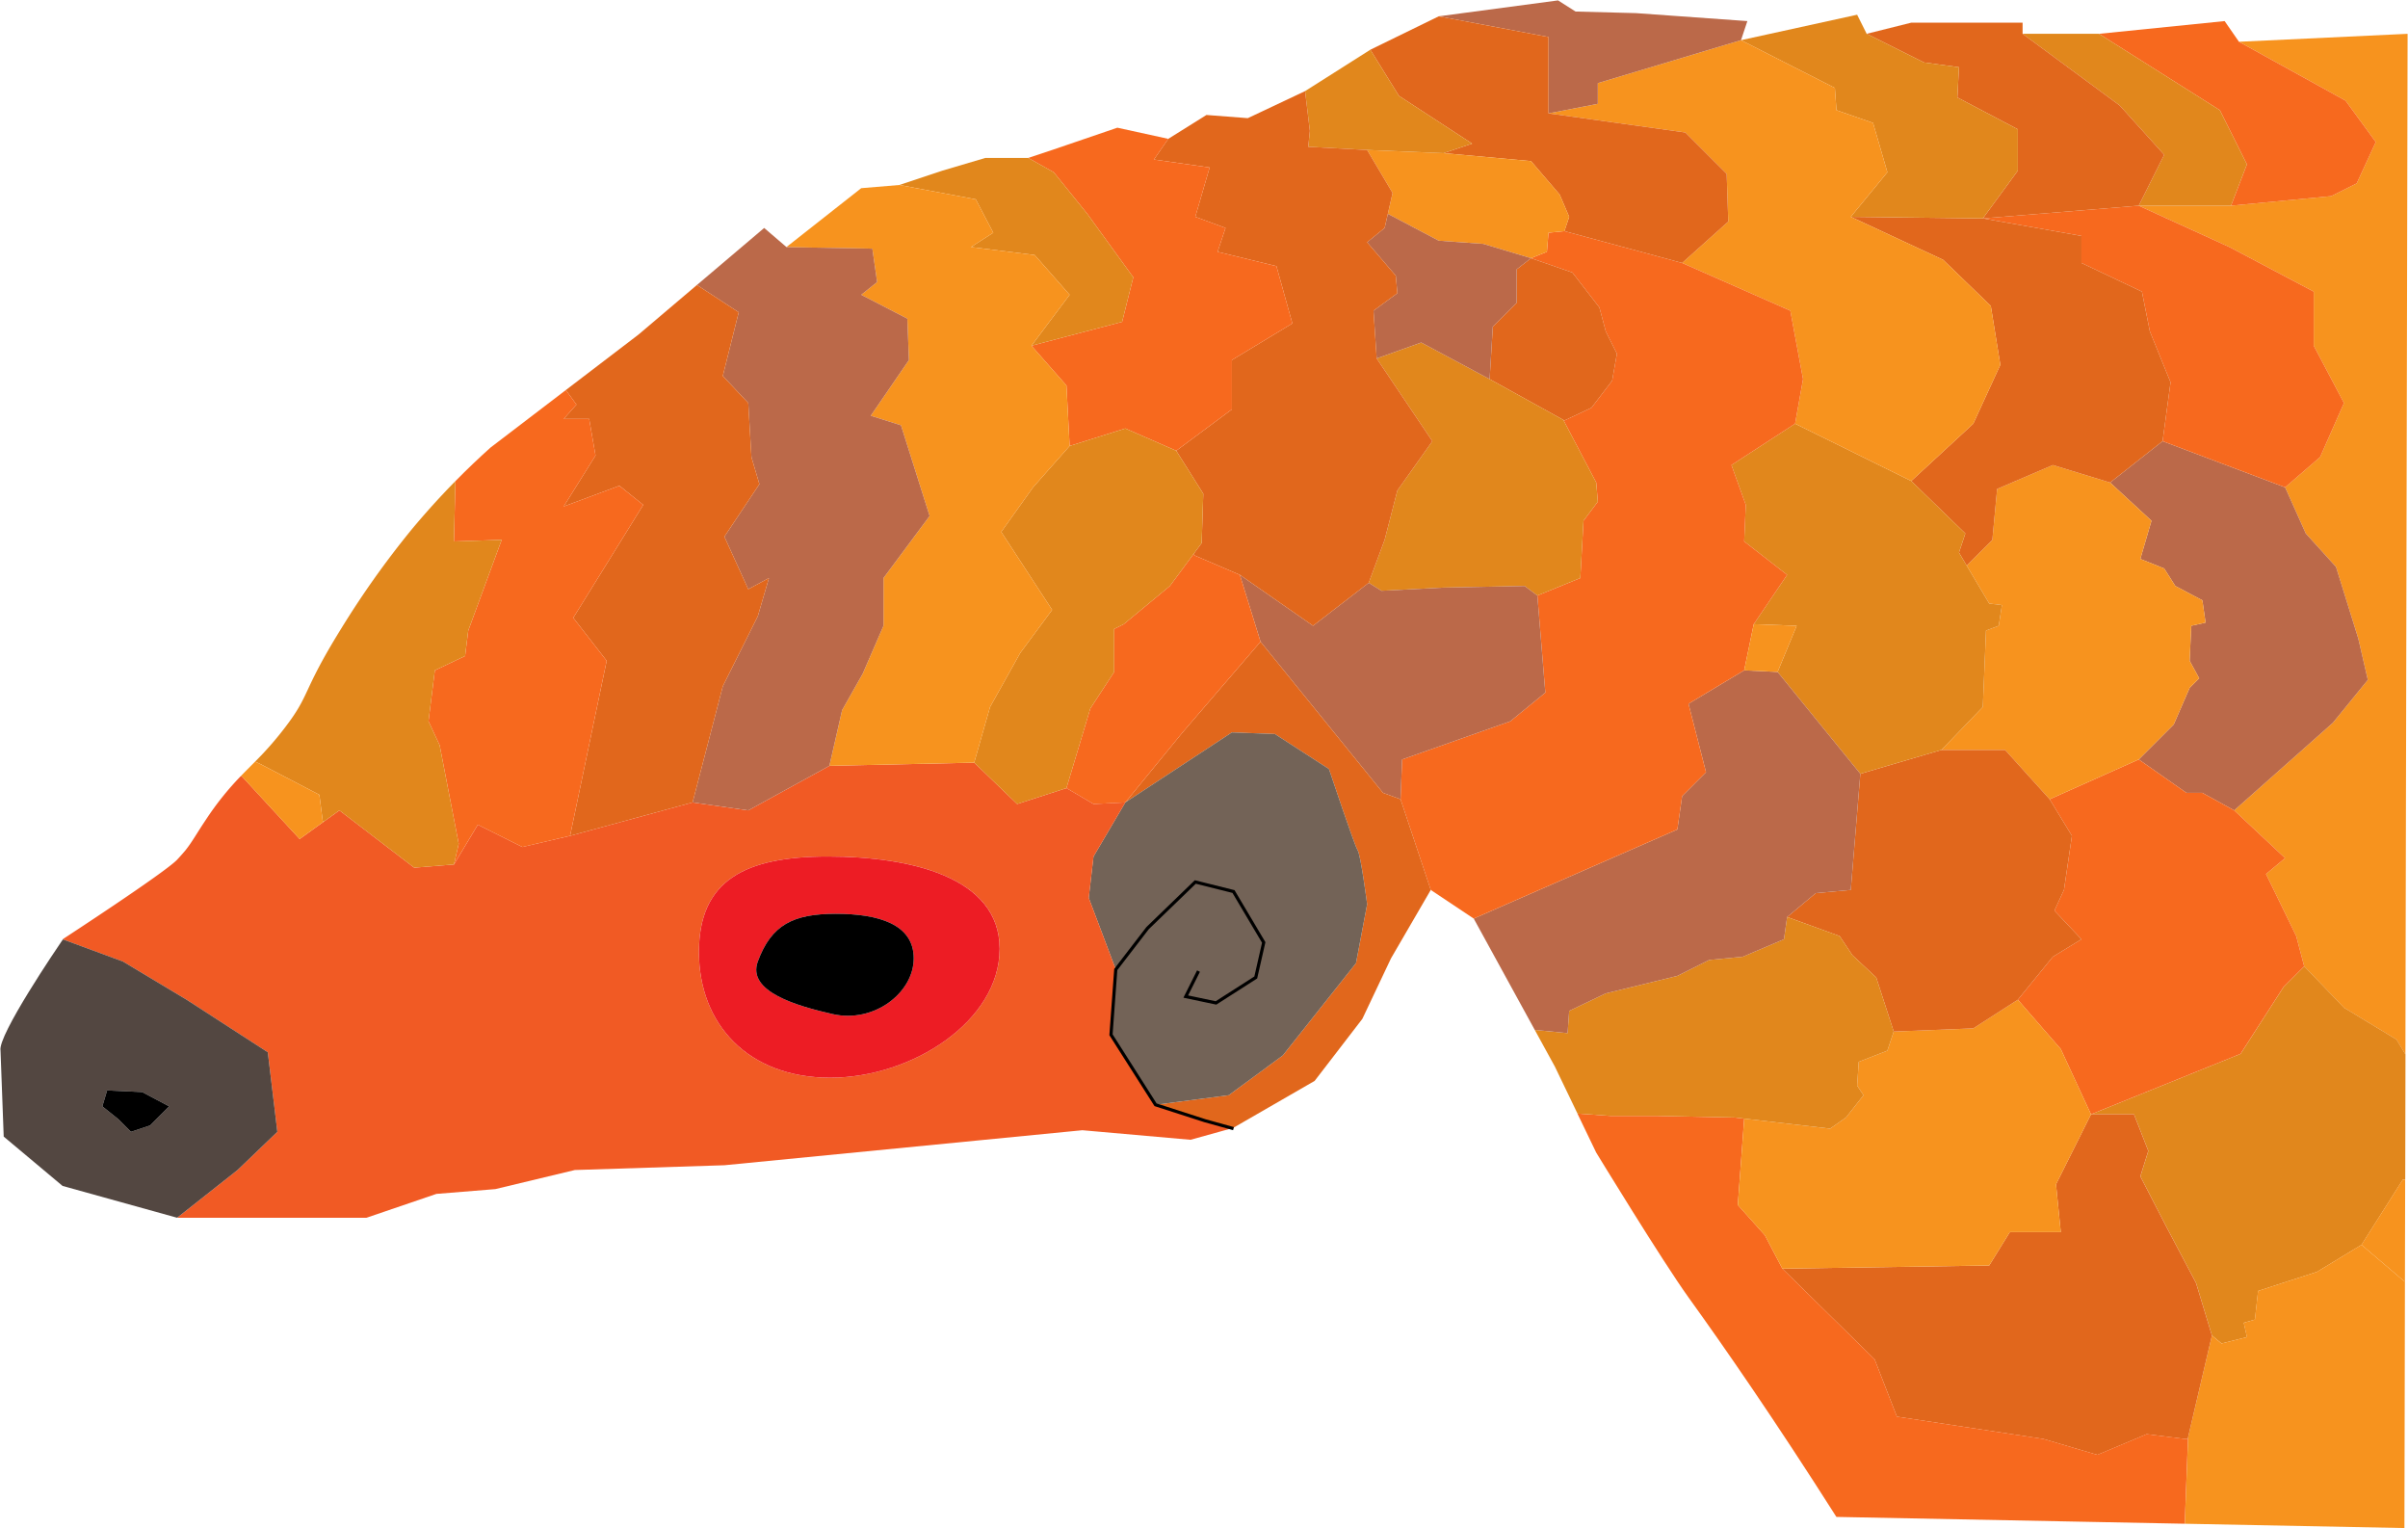 <svg xmlns="http://www.w3.org/2000/svg" viewBox="0 0 1513.58 960.5"><defs><style>.cls-1{fill:#f7931e;}.cls-2{fill:#e1871c;}.cls-3{fill:#f7691e;}.cls-4{fill:#bb6949;}.cls-5{fill:#e1671c;}.cls-6{fill:#736357;}.cls-7{fill:#f15a24;}.cls-8{fill:#ed1c24;}.cls-9{fill:#534741;}.cls-10{fill:none;stroke:#000;stroke-miterlimit:10;stroke-width:2px;}</style></defs><title>pangolin</title><g id="Calque_1" data-name="Calque 1"><path class="cls-1" d="M1513.33,21.25q-.69,320.58-1.37,641.17h-.13l-5.5-9.17-33-20-25-26-5-19-19-39,12-10-32-30,62-55,22-27-6-26-14-45-19-21-13-29,22-19,15-34-19-36v-34l-53-28-57-26h58l63-6,16-8,12-26-19-26-67-37Z"/><path class="cls-2" d="M1512,662.42q-.07,39.42-.16,78.83h-1.47l-26,41-28,17-37,12-2,18-7,2,2,9-16,4-6-5-10-33-19-36-16-31,5-16-9-23h-27l94-38,27-42,13-13,25,26,33,20,5.5,9.17Z"/><path class="cls-1" d="M1511.8,741.25q-.08,32-.14,64h-.33l-27-23,26-41Z"/><path class="cls-1" d="M1511.66,805.25l-.33,155-138-2.71,0-1.29,2-51.93,0-1.07,15-64,6,5,16-4-2-9,7-2,2-18,37-12,28-17,27,23Z"/><path class="cls-3" d="M1474.33,63.25l19,26-12,26-16,8-63,6,10-26-17-34-76-48,79-8,9,13Z"/><polygon class="cls-4" points="1482.33 401.25 1488.33 427.25 1466.33 454.25 1404.33 509.25 1384.33 498.25 1374.33 498.25 1344.33 477.25 1366.33 455.25 1376.33 432.25 1382.33 426.25 1376.33 415.25 1377.33 393.25 1386.33 391.25 1384.33 377.25 1367.33 368.25 1360.33 357.25 1345.33 351.25 1352.33 327.25 1326.33 303.25 1359.33 277.25 1436.33 306.25 1449.33 335.25 1468.33 356.25 1482.33 401.25"/><polygon class="cls-3" points="1454.33 217.25 1473.33 253.25 1458.33 287.25 1436.33 306.25 1359.33 277.25 1364.33 240.25 1351.33 208.25 1346.33 183.25 1308.33 165.25 1308.33 148.25 1246.33 137.25 1344.33 129.25 1401.33 155.25 1454.33 183.25 1454.33 217.25"/><polygon class="cls-3" points="1443.33 588.25 1448.33 607.25 1435.33 620.25 1408.33 662.25 1314.33 700.25 1295.33 659.25 1268.33 628.25 1290.33 601.25 1308.33 590.25 1291.33 572.25 1297.33 559.25 1302.33 525.25 1288.33 502.25 1344.33 477.25 1374.33 498.25 1384.33 498.25 1404.33 509.25 1436.33 539.25 1424.33 549.25 1443.33 588.25"/><polygon class="cls-2" points="1395.33 69.25 1412.33 103.25 1402.33 129.25 1344.33 129.25 1360.33 97.25 1332.33 66.25 1271.33 21.25 1319.33 21.25 1395.33 69.25"/><polygon class="cls-5" points="1380.33 806.25 1390.33 839.25 1375.33 903.25 1375.29 904.32 1373.33 904.25 1349.33 901.25 1318.33 914.25 1284.33 904.25 1192.33 890.25 1178.33 854.25 1120.33 797.25 1250.33 795.25 1263.33 774.25 1295.33 774.25 1292.33 744.25 1314.33 700.25 1341.33 700.25 1350.33 723.25 1345.33 739.25 1361.33 770.25 1380.33 806.25"/><polygon class="cls-1" points="1384.33 377.25 1386.33 391.25 1377.33 393.25 1376.33 415.25 1382.33 426.25 1376.33 432.25 1366.33 455.25 1344.33 477.25 1288.33 502.25 1260.33 471.25 1220.33 471.25 1246.33 444.25 1248.33 396.25 1256.33 393.25 1258.33 380.25 1250.33 379.25 1236.17 355.41 1252.33 339.25 1255.33 307.25 1290.33 292.25 1326.33 303.25 1352.33 327.25 1345.33 351.25 1360.33 357.25 1367.33 368.25 1384.33 377.25"/><path class="cls-3" d="M1375.29,904.32l-2,51.93,0,1.29-219-4.29c-39.16-61.61-70.67-107-93-138-16.55-23-58-91-58-91l-11.78-24.47,20.78,1.47h29l49,1,5.24.61.52.06.27,0,0,.3-4,54,17,19,11,21,58,57,14,36,92,14,34,10,31-13,24,3Z"/><polygon class="cls-5" points="1351.33 208.25 1364.33 240.25 1359.33 277.25 1326.33 303.25 1290.33 292.25 1255.33 307.25 1252.33 339.25 1236.17 355.41 1231.33 347.25 1235.33 335.25 1201.33 302.25 1240.33 266.25 1257.33 229.25 1251.33 192.25 1221.33 163.25 1163.33 136.25 1246.33 137.25 1308.33 148.25 1308.33 165.25 1346.33 183.25 1351.33 208.25"/><polygon class="cls-5" points="1332.33 66.25 1360.33 97.25 1344.33 129.25 1246.33 137.25 1268.33 107.25 1268.33 81.25 1230.33 61.25 1231.33 42.25 1209.33 39.25 1173.33 21.25 1201.33 14.25 1271.33 14.25 1271.33 21.25 1332.33 66.25"/><polygon class="cls-1" points="1295.33 659.25 1314.33 700.25 1292.33 744.25 1295.33 774.25 1263.33 774.25 1250.33 795.25 1120.33 797.25 1109.33 776.25 1092.33 757.25 1096.33 703.25 1096.36 702.95 1150.33 709.25 1160.33 702.25 1171.33 688.25 1167.33 682.25 1168.33 667.25 1186.33 660.25 1190.33 648.25 1240.33 646.25 1268.33 628.25 1295.33 659.25"/><polygon class="cls-5" points="1291.33 572.25 1308.33 590.25 1290.33 601.25 1268.33 628.25 1240.33 646.25 1190.33 648.25 1179.33 614.25 1164.33 600.25 1156.33 588.25 1123.33 576.25 1141.33 561.25 1163.33 559.25 1169.33 486.25 1220.33 471.25 1260.33 471.25 1288.33 502.25 1302.33 525.25 1297.33 559.25 1291.33 572.25"/><polygon class="cls-2" points="1268.33 81.25 1268.33 107.25 1246.33 137.25 1163.33 136.25 1186.33 108.25 1177.33 77.25 1154.33 69.25 1153.33 55.25 1094.33 25.25 1167.33 9.25 1173.33 21.25 1209.33 39.25 1231.33 42.25 1230.33 61.25 1268.33 81.25"/><polygon class="cls-2" points="1236.17 355.41 1250.33 379.25 1258.33 380.25 1256.33 393.25 1248.33 396.25 1246.33 444.25 1220.33 471.25 1169.33 486.25 1117.33 422.25 1129.33 393.25 1102.33 392.25 1123.33 361.25 1096.33 340.25 1097.33 317.25 1088.33 292.25 1128.33 266.25 1201.33 302.25 1235.33 335.25 1231.33 347.25 1236.17 355.41"/><polygon class="cls-1" points="1251.33 192.25 1257.33 229.25 1240.33 266.25 1201.33 302.25 1128.33 266.25 1133.33 238.25 1125.33 195.25 1057.33 165.25 1086.33 139.25 1085.33 109.25 1059.33 83.25 973.33 71.25 1004.33 65.25 1004.33 52.25 1094.33 25.25 1153.33 55.25 1154.33 69.25 1177.33 77.25 1186.33 108.25 1163.33 136.25 1221.33 163.25 1251.33 192.25"/><polygon class="cls-2" points="1179.33 614.25 1190.33 648.25 1186.33 660.25 1168.33 667.25 1167.33 682.25 1171.33 688.25 1160.33 702.25 1150.33 709.25 1096.36 702.95 1096.09 702.92 1095.57 702.86 1090.33 702.25 1041.33 701.25 1012.33 701.25 991.55 699.78 977.33 670.25 964.86 647.51 965.33 647.25 985.33 649.25 986.33 635.25 1009.33 624.25 1054.33 613.25 1074.33 603.25 1095.33 601.25 1121.33 590.25 1123.33 576.25 1156.33 588.25 1164.33 600.25 1179.33 614.25"/><polygon class="cls-4" points="1117.33 422.25 1169.33 486.25 1163.33 559.25 1141.33 561.25 1123.33 576.25 1121.33 590.25 1095.33 601.25 1074.33 603.25 1054.33 613.25 1009.33 624.25 986.33 635.25 985.33 649.25 965.33 647.25 964.86 647.51 926.33 577.25 1054.33 521.25 1057.33 500.25 1072.33 485.25 1061.33 442.25 1096.33 421.25 1117.33 422.25"/><polygon class="cls-3" points="1125.33 195.25 1133.33 238.25 1128.33 266.25 1088.33 292.25 1097.33 317.25 1096.33 340.25 1123.33 361.25 1102.33 392.25 1096.33 421.25 1061.33 442.25 1072.33 485.25 1057.33 500.25 1054.33 521.25 926.33 577.25 899.33 559.25 880.33 502.25 881.33 477.25 949.33 453.25 971.33 435.25 966.33 374.25 993.33 363.25 995.33 327.25 1004.33 315.25 1003.33 303.25 982.66 263.88 983.33 264.25 1000.33 256.25 1013.33 239.25 1016.33 222.25 1009.33 208.25 1005.33 193.25 988.33 171.25 962.33 162.25 972.33 158.25 973.33 146.25 983.33 145.25 1057.33 165.25 1125.33 195.25"/><polygon class="cls-1" points="1129.33 393.25 1117.33 422.25 1096.33 421.25 1102.33 392.25 1129.33 393.25"/><polygon class="cls-4" points="1098.33 13.25 1094.33 25.25 1004.33 52.25 1004.33 65.25 973.33 71.25 973.33 23.25 904.33 10.25 979.33 0.25 990.33 7.25 1028.33 8.25 1098.33 13.25"/><polygon class="cls-5" points="1085.33 109.25 1086.33 139.25 1057.33 165.25 983.33 145.25 986.33 136.25 980.33 122.25 962.33 101.25 907.33 96.25 925.33 90.25 879.33 60.25 861.33 31.25 904.33 10.25 973.33 23.25 973.33 71.25 1059.33 83.25 1085.33 109.25"/><polygon class="cls-5" points="982.66 263.88 982.16 263.6 936.33 238.25 938.33 205.25 953.33 190.25 953.33 169.25 962.33 162.25 988.33 171.25 1005.33 193.25 1009.33 208.25 1016.33 222.25 1013.33 239.25 1000.33 256.25 983.33 264.25 982.66 263.88"/><polygon class="cls-2" points="1003.33 303.25 1004.33 315.25 995.33 327.25 993.33 363.25 966.33 374.25 958.33 368.25 907.33 369.25 868.33 371.25 860.33 366.25 870.33 339.25 878.33 308.25 900.33 277.25 865.33 225.25 893.33 215.25 936.33 238.25 982.16 263.6 982.66 263.88 1003.33 303.25"/><polygon class="cls-1" points="980.33 122.25 986.33 136.25 983.33 145.25 973.33 146.25 972.33 158.25 962.33 162.25 932.33 153.25 904.33 151.25 872.58 134.5 872.33 134.44 875.33 121.25 859.33 94.25 907.33 96.25 962.33 101.25 980.33 122.25"/><polygon class="cls-4" points="966.33 374.25 971.33 435.25 949.33 453.25 881.33 477.25 880.33 502.25 869.33 498.25 792.33 403.25 779.33 361.25 825.33 393.25 860.33 366.25 868.33 371.25 907.33 369.25 958.33 368.25 966.33 374.25"/><polygon class="cls-4" points="962.33 162.25 953.33 169.25 953.33 190.25 938.33 205.25 936.33 238.25 893.33 215.25 865.33 225.25 863.33 195.25 878.33 184.25 877.33 173.25 859.33 152.25 870.33 143.25 872.33 134.44 872.58 134.5 904.33 151.25 932.33 153.25 962.33 162.25"/><polygon class="cls-2" points="925.33 90.25 907.33 96.25 859.33 94.25 822.33 92.25 823.33 82.25 820.33 57.25 861.33 31.25 879.33 60.25 925.33 90.25"/><polygon class="cls-5" points="865.33 225.25 900.33 277.25 878.33 308.25 870.33 339.25 860.33 366.25 825.33 393.25 779.33 361.25 751.33 349.25 750.09 348.33 755.33 341.25 756.33 310.25 739.33 283.25 774.33 257.25 774.33 226.25 812.33 203.25 802.33 167.25 765.33 158.25 770.33 143.25 751.33 136.25 760.33 105.25 725.33 100.25 734.33 87.25 758.33 72.25 784.33 74.25 820.33 57.25 823.33 82.25 822.33 92.25 859.33 94.25 875.33 121.25 872.33 134.44 870.33 143.25 859.33 152.25 877.33 173.25 878.33 184.25 863.33 195.25 865.33 225.25"/><path class="cls-5" d="M880.33,502.25l19,57-25,43-18,38-30,39-51.27,29.57-.64.18-17.09-4.75-31-10,46-6,34-25,46-58,7-37s-4-31-6-34-18-51-18-51l-34-22-27-1-67,44,36-44,49-57,77,95Z"/><path class="cls-6" d="M701.33,609.25l-17-45,3-26,20-34,67-44,27,1,34,22s16,48,18,51,6,34,6,34l-7,37-46,58-34,25-46,6-28-44Z"/><polygon class="cls-3" points="802.33 167.25 812.33 203.25 774.33 226.25 774.33 257.25 739.33 283.25 707.33 269.25 672.33 280.25 670.33 242.25 648.33 217.25 705.33 202.25 712.33 174.25 683.33 134.25 662.33 108.25 646.33 99.25 661.33 94.25 702.33 80.25 734.33 87.25 725.33 100.25 760.33 105.25 751.33 136.25 770.33 143.25 765.33 158.25 802.33 167.25"/><polygon class="cls-3" points="779.33 361.25 792.33 403.25 743.33 460.25 707.33 504.25 687.33 505.25 670.33 495.25 685.33 445.25 700.33 422.25 700.33 395.25 706.33 392.25 735.33 368.25 750.09 348.33 751.33 349.25 779.33 361.25"/><path class="cls-7" d="M774.42,709l-26.09,7.25-68-6-225,22-94,3-50,12-37,3-44,15h-119l38-30,25-24-6-50-51-33-40-24-37.8-13.93.23-.33s63.86-41.61,71.57-49.74c2.81-3,5.17-5.82,5.17-5.82,4.35-5.45,7-10.5,12.83-19.18a185.24,185.24,0,0,1,22-27.52l.9.35,36.12,39.17,15-10.8,10-7.2,47,36,25-2,15-25,28,14,30-7,77-21,35,5,51-28,91-2,27,26,31-10,17,10,20-1-20,34-3,26,17,45-3,41,28,44,31,10ZM521.83,677.25c51.64,0,106.5-35.71,106.5-81s-56.36-58-108-58-81,14.71-81,60S470.19,677.25,521.83,677.25Z"/><polygon class="cls-2" points="739.33 283.25 756.33 310.25 755.33 341.25 750.09 348.33 735.33 368.25 706.33 392.25 700.33 395.25 700.33 422.25 685.33 445.25 670.33 495.25 639.33 505.25 612.33 479.25 622.33 444.25 641.33 410.25 661.33 383.25 629.33 334.25 649.33 306.25 672.33 280.25 707.33 269.25 739.33 283.25"/><polygon class="cls-2" points="683.33 134.25 712.33 174.25 705.33 202.25 648.33 217.25 672.33 185.25 650.33 160.25 610.33 155.25 624.33 146.25 613.33 125.25 565.33 116.25 592.33 107.25 619.33 99.25 646.33 99.25 662.33 108.25 683.33 134.25"/><polygon class="cls-1" points="650.33 160.25 672.33 185.25 648.33 217.25 670.33 242.25 672.33 280.25 649.33 306.25 629.33 334.25 661.33 383.25 641.33 410.25 622.33 444.25 612.33 479.25 521.33 481.25 529.33 446.25 542.33 423.25 555.33 393.25 555.33 363.25 584.33 324.25 566.33 267.25 547.33 261.25 571.33 226.25 570.33 200.25 541.33 185.25 551.33 177.25 548.33 156.25 494.33 155.29 494.33 155.25 541.33 118.25 565.33 116.25 613.33 125.25 624.33 146.25 610.33 155.25 650.33 160.25"/><path class="cls-8" d="M628.33,596.25c0,45.29-54.86,81-106.5,81s-82.5-33.71-82.5-79,29.36-60,81-60S628.33,551,628.33,596.25Zm-54,6c0-21.54-22.21-28-49-28s-40.5,6.92-49,30c-7,19,25,28,47,33C549.45,643.19,574.33,623.79,574.33,602.25Z"/><polygon class="cls-4" points="494.33 155.29 548.33 156.25 551.33 177.25 541.33 185.25 570.33 200.25 571.33 226.25 547.33 261.25 566.33 267.25 584.33 324.25 555.33 363.25 555.33 393.25 542.33 423.25 529.33 446.25 521.33 481.25 470.33 509.25 435.33 504.25 454.33 431.25 476.33 387.25 483.33 363.25 470.33 370.25 455.33 337.25 477.33 304.25 472.33 287.25 470.33 253.25 454.33 236.25 464.33 196.25 438.33 179.25 438.14 179.03 480.33 143.25 494.33 155.25 494.33 155.29"/><path d="M525.33,574.25c26.79,0,49,6.46,49,28s-24.88,40.94-51,35c-22-5-54-14-47-33C484.83,581.17,498.54,574.25,525.33,574.25Z"/><polygon class="cls-5" points="483.33 363.25 476.33 387.25 454.33 431.25 435.33 504.25 358.33 525.25 381.33 415.25 360.33 388.25 404.33 317.25 389.33 305.25 354.33 318.25 374.33 286.25 370.33 263.25 354.33 263.25 362.33 254.25 355.68 245.1 401.33 210.25 438.14 179.03 438.33 179.25 464.33 196.25 454.33 236.25 470.33 253.25 472.33 287.25 477.33 304.25 455.33 337.25 470.33 370.25 483.33 363.25"/><path class="cls-3" d="M404.33,317.25l-44,71,21,27-23,110-30,7-28-14-15,25,3-13-12-62-7-15,4-32,19-9,2-16,21-57-30,1,.92-37.91c7.54-7.67,14.94-14.69,22.08-21.09l47.35-36.15,6.65,9.15-8,9h16l4,23-20,32,35-13Z"/><path class="cls-2" d="M315.33,339.25l-21,57-2,16-19,9-4,32,7,15,12,62-3,13-25,2-47-36-10,7.2-.5-.7-2.08-16.3-37.82-19.7-2.61-1.1a209,209,0,0,0,18-20.4c17.27-22.29,10.69-22.12,36-63a567.56,567.56,0,0,1,44-62c9.37-11.3,18.75-21.58,27.92-30.91l-.92,37.91Z"/><path class="cls-1" d="M202.83,515.75l.5.7-15,10.8-36.12-39.17-.9-.35c3-3.12,6-6,9-9.08l2.61,1.1,37.82,19.7Z"/><path class="cls-9" d="M168.33,661.25l6,50-25,24-38,30-72-20-37-31s-1.94-53.74-2-54c-2-9.41,35.94-65.16,39.2-69.93l37.8,13.93,40,24Zm-74,46,12-12-17-9-22-1-3,10,10,8,8,8Z"/><polygon points="106.33 695.25 94.33 707.25 82.33 711.25 74.33 703.25 64.33 695.25 67.33 685.25 89.33 686.25 106.33 695.25"/><polyline class="cls-10" points="753.33 610.25 745.33 626.25 764.33 630.25 789.33 614.25 794.33 592.25 775.33 560.25 751.33 554.25 721.33 583.25 701.33 609.25 698.33 650.25 726.33 694.25 757.33 704.25 774.42 709 775.33 709.25"/></g></svg>